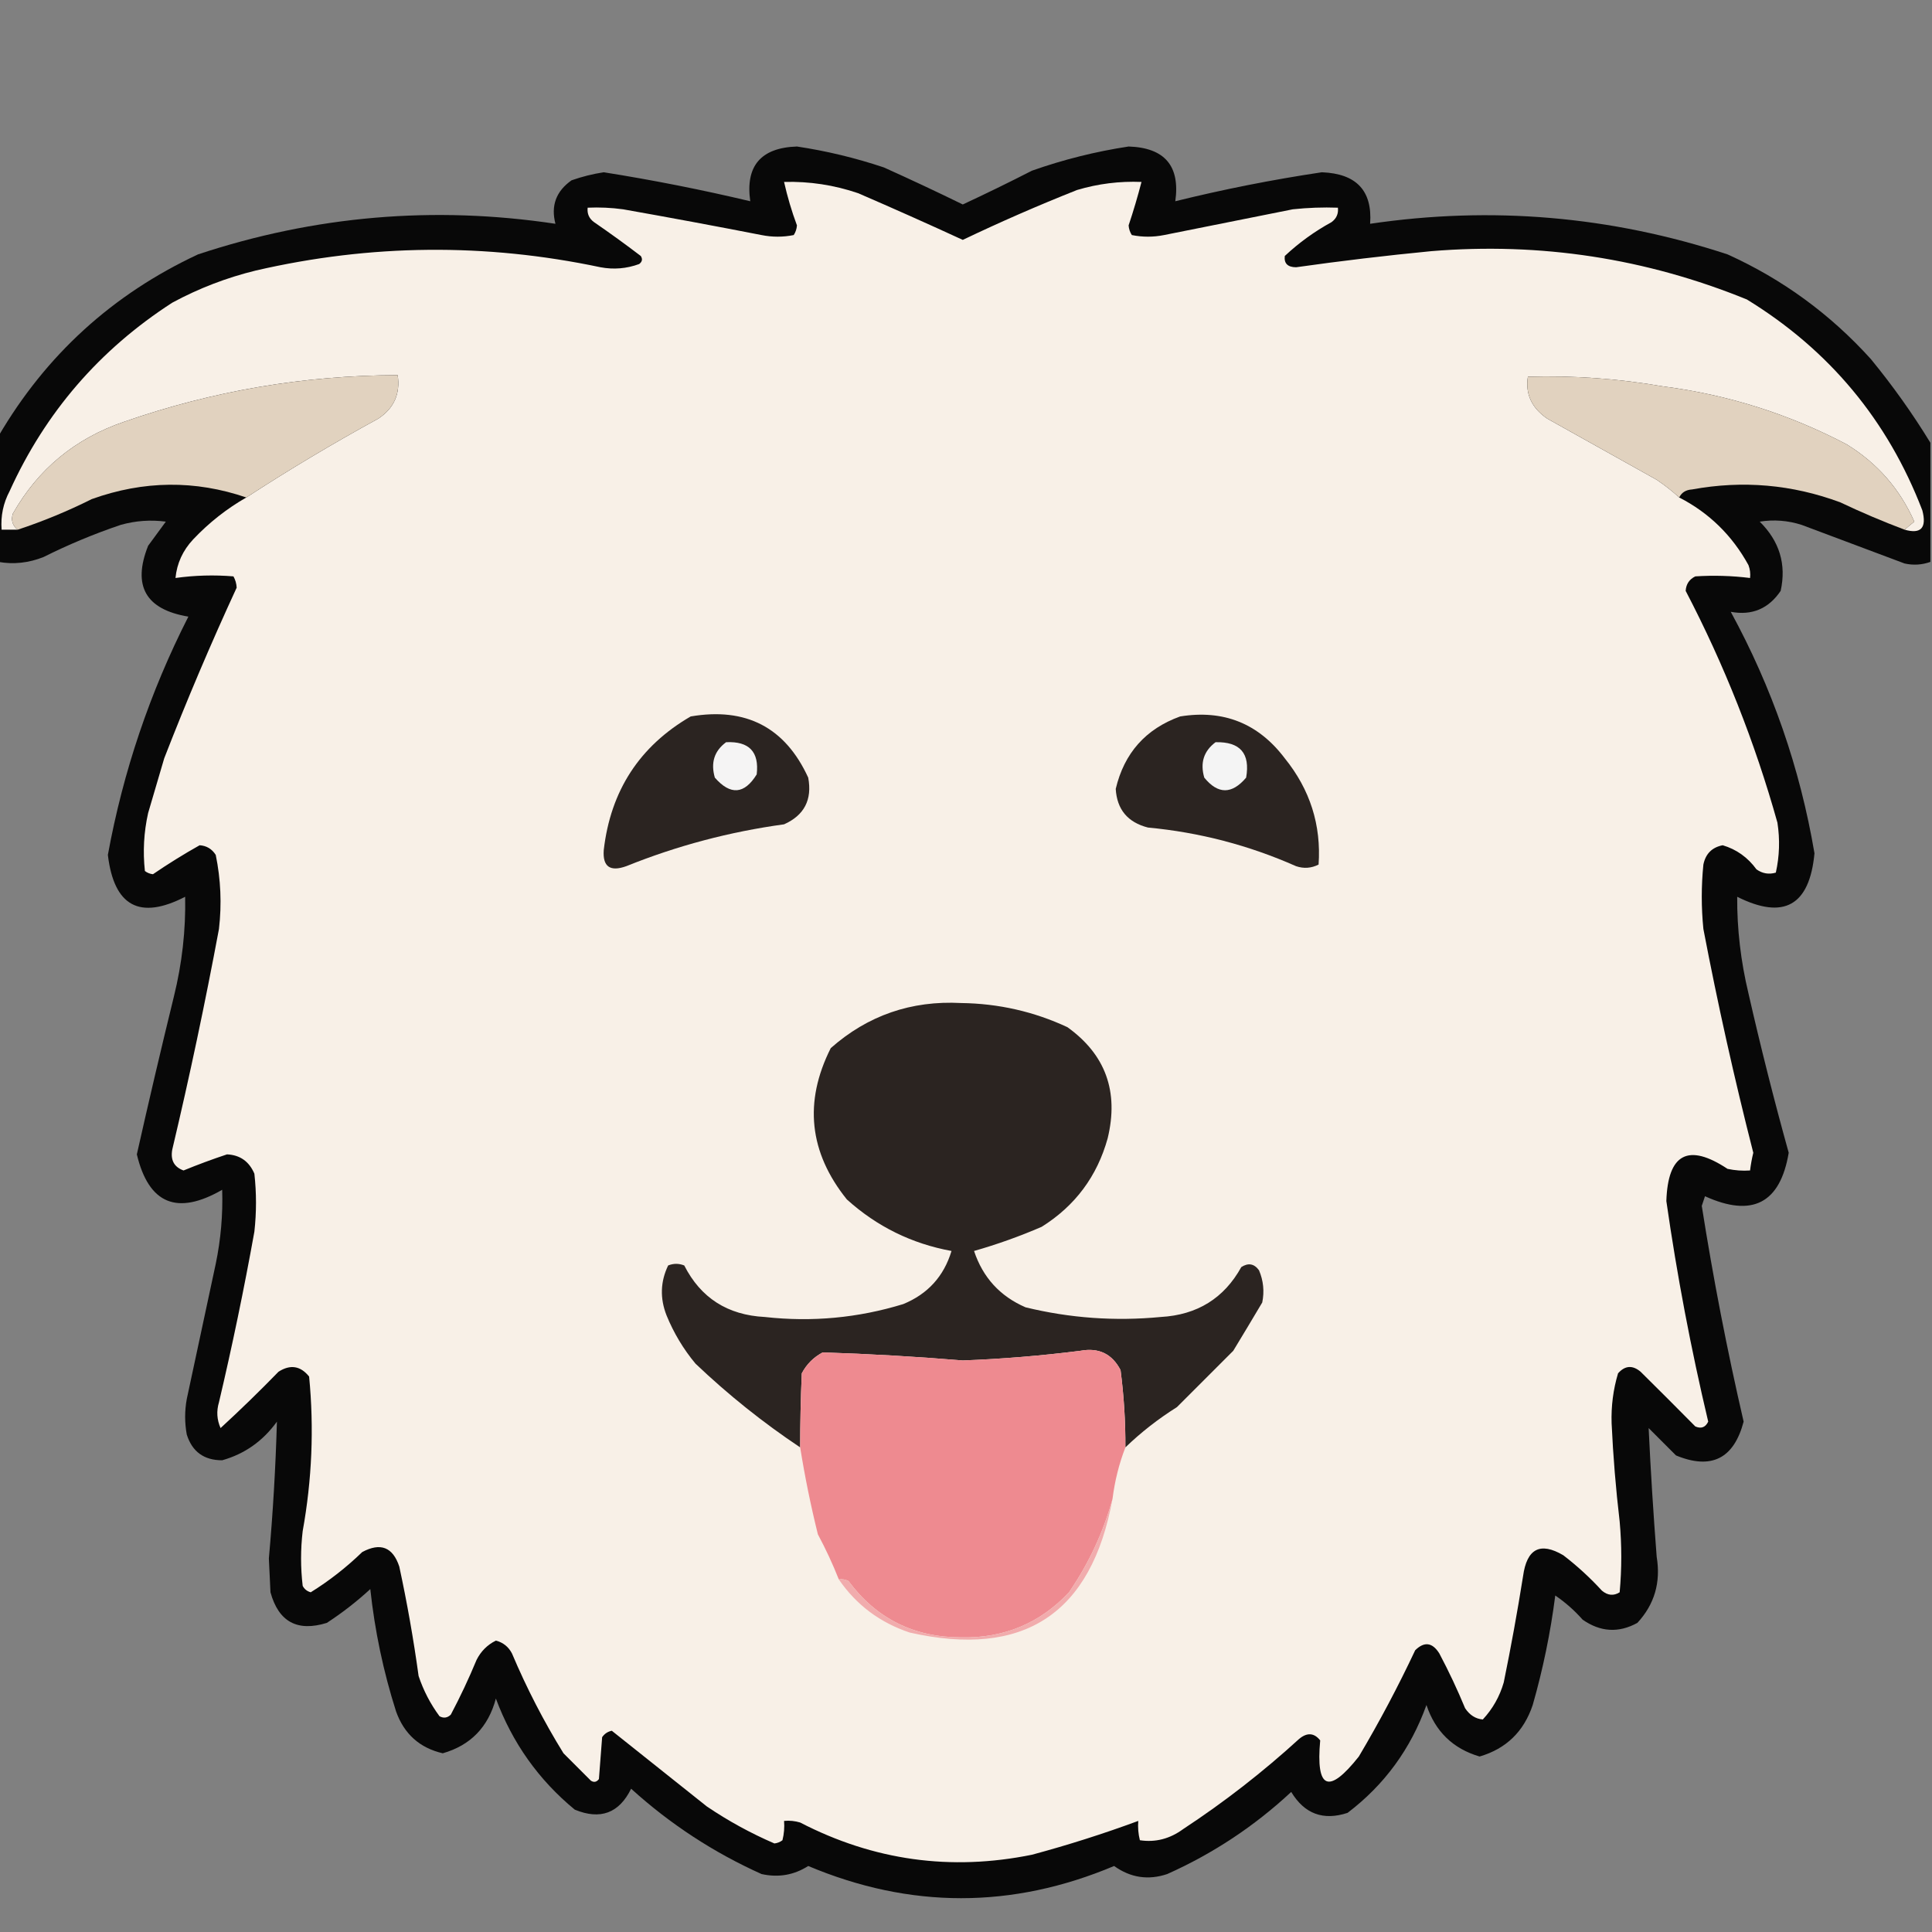 <?xml version="1.0" encoding="UTF-8"?>
<!DOCTYPE svg PUBLIC "-//W3C//DTD SVG 1.1//EN" "http://www.w3.org/Graphics/SVG/1.1/DTD/svg11.dtd">
<svg xmlns="http://www.w3.org/2000/svg" version="1.1" width="600px" height="600px" style="shape-rendering:geometricPrecision; text-rendering:geometricPrecision; image-rendering:optimizeQuality; fill-rule:evenodd; clip-rule:evenodd" xmlns:xlink="http://www.w3.org/1999/xlink">
<rect width="100%" height="100%" fill="#808080" stroke="none"/>
<g><path style="opacity:0.949" fill="#020202" d="M 599.5,137.5 C 599.5,149.833 599.5,162.167 599.5,174.5C 596.887,175.435 594.221,175.602 591.5,175C 580.843,171.006 570.177,167.006 559.5,163C 555.239,161.637 550.905,161.304 546.5,162C 552.65,168.092 554.816,175.258 553,183.5C 549.243,189.063 544.076,191.229 537.5,190C 550.352,213.556 559.019,238.556 563.5,265C 561.982,281.256 553.982,285.756 539.5,278.5C 539.437,288.496 540.603,298.496 543,308.5C 546.784,325.136 550.951,341.636 555.5,358C 552.867,373.685 544.201,378.185 529.5,371.5C 529.167,372.5 528.833,373.5 528.5,374.5C 532.043,397.001 536.376,419.334 541.5,441.5C 538.463,453.019 531.463,456.519 520.5,452C 517.667,449.167 514.833,446.333 512,443.5C 512.631,456.822 513.465,470.155 514.5,483.5C 515.815,491.426 513.815,498.259 508.5,504C 502.695,507.192 497.028,506.859 491.5,503C 488.963,500.128 486.13,497.628 483,495.5C 481.526,507.01 479.193,518.343 476,529.5C 473.238,537.763 467.738,543.097 459.5,545.5C 451.236,543.07 445.736,537.737 443,529.5C 438.108,543.139 429.942,554.306 418.5,563C 410.946,565.486 405.113,563.319 401,556.5C 389.592,567.123 376.759,575.623 362.5,582C 356.596,583.984 351.096,583.151 346,579.5C 314.333,592.833 282.667,592.833 251,579.5C 246.577,582.33 241.744,583.163 236.5,582C 221.58,575.293 208.08,566.46 196,555.5C 192.275,563.105 186.442,565.272 178.5,562C 167.292,552.771 159.125,541.271 154,527.5C 151.638,536.36 146.138,542.027 137.5,544.5C 130.333,542.836 125.5,538.503 123,531.5C 119.056,519.112 116.389,506.445 115,493.5C 110.786,497.382 106.286,500.882 101.5,504C 92.353,506.841 86.519,503.674 84,494.5C 83.833,491 83.667,487.5 83.5,484C 84.767,469.839 85.6,455.672 86,441.5C 81.656,447.531 75.99,451.531 69,453.5C 63.345,453.505 59.678,450.838 58,445.5C 57.333,441.833 57.333,438.167 58,434.5C 61,420.5 64,406.5 67,392.5C 68.577,384.89 69.244,377.223 69,369.5C 55.008,377.569 46.175,373.903 42.5,358.5C 46.176,342.13 50.009,325.797 54,309.5C 56.542,299.224 57.709,288.891 57.5,278.5C 43.393,285.777 35.393,281.444 33.5,265.5C 38.236,239.625 46.569,214.958 58.5,191.5C 45.226,189.281 41.059,181.948 46,169.5C 47.833,167 49.667,164.5 51.5,162C 46.777,161.376 42.11,161.71 37.5,163C 29.271,165.781 21.271,169.115 13.5,173C 8.884,174.833 4.218,175.333 -0.5,174.5C -0.5,161.5 -0.5,148.5 -0.5,135.5C 14.269,110.233 34.935,91.4 61.5,79C 97.758,66.993 134.758,63.826 172.5,69.5C 171.033,63.884 172.699,59.384 177.5,56C 180.755,54.853 184.088,54.02 187.5,53.5C 202.814,55.929 217.98,58.929 233,62.5C 231.445,51.546 236.278,45.88 247.5,45.5C 256.687,46.88 265.687,49.047 274.5,52C 282.77,55.72 290.937,59.553 299,63.5C 306.185,60.158 313.351,56.658 320.5,53C 330.267,49.558 340.267,47.058 350.5,45.5C 361.707,45.866 366.54,51.533 365,62.5C 379.991,58.796 395.158,55.796 410.5,53.5C 421.261,53.914 426.261,59.248 425.5,69.5C 463.231,63.928 500.231,67.095 536.5,79C 553.555,86.712 568.388,97.545 581,111.5C 587.806,119.791 593.973,128.458 599.5,137.5 Z"/></g>
<g><path style="opacity:1" fill="#f8f0e7" d="M 591.5,164.5 C 592.429,163.685 593.429,162.852 594.5,162C 590.019,151.849 583.019,143.849 573.5,138C 555.594,128.587 536.594,122.587 516.5,120C 502.585,117.582 488.585,116.582 474.5,117C 473.668,122.354 475.668,126.687 480.5,130C 491.833,136.333 503.167,142.667 514.5,149C 517.02,150.697 519.353,152.53 521.5,154.5C 530.765,159.264 537.931,166.264 543,175.5C 543.49,176.793 543.657,178.127 543.5,179.5C 537.841,178.8 532.175,178.634 526.5,179C 524.632,179.899 523.632,181.399 523.5,183.5C 535.508,206.515 545.008,230.515 552,255.5C 552.804,260.751 552.637,265.918 551.5,271C 549.365,271.635 547.365,271.301 545.5,270C 542.793,266.279 539.293,263.779 535,262.5C 531.691,263.142 529.691,265.142 529,268.5C 528.333,275.167 528.333,281.833 529,288.5C 533.46,311.84 538.627,335.007 544.5,358C 544.057,359.825 543.723,361.658 543.5,363.5C 541.143,363.663 538.81,363.497 536.5,363C 524.312,354.929 517.978,358.262 517.5,373C 520.803,396.041 525.136,418.874 530.5,441.5C 529.652,443.283 528.319,443.783 526.5,443C 520.816,437.248 515.15,431.581 509.5,426C 506.989,423.895 504.656,424.062 502.5,426.5C 500.996,431.534 500.33,436.701 500.5,442C 500.969,452.195 501.803,462.362 503,472.5C 503.667,479.833 503.667,487.167 503,494.5C 501.132,495.672 499.298,495.505 497.5,494C 493.8,489.965 489.8,486.298 485.5,483C 478.333,478.775 474.166,480.941 473,489.5C 471.245,500.542 469.245,511.542 467,522.5C 465.733,526.869 463.567,530.703 460.5,534C 458.255,533.805 456.422,532.638 455,530.5C 452.606,524.713 449.94,519.046 447,513.5C 444.842,510.05 442.342,509.717 439.5,512.5C 434.176,523.817 428.343,534.817 422,545.5C 412.613,557.368 408.613,555.702 410,540.5C 408.135,538.145 405.969,537.978 403.5,540C 392.224,550.3 380.224,559.633 367.5,568C 363.329,571.068 358.829,572.235 354,571.5C 353.505,569.527 353.338,567.527 353.5,565.5C 342.7,569.488 331.7,572.988 320.5,576C 295.295,581.132 271.295,577.798 248.5,566C 246.866,565.506 245.199,565.34 243.5,565.5C 243.662,567.527 243.495,569.527 243,571.5C 242.275,572.059 241.442,572.392 240.5,572.5C 233.163,569.341 226.163,565.508 219.5,561C 209.656,553.153 199.822,545.32 190,537.5C 188.739,537.759 187.739,538.426 187,539.5C 186.667,543.833 186.333,548.167 186,552.5C 185.282,553.451 184.449,553.617 183.5,553C 180.667,550.167 177.833,547.333 175,544.5C 168.886,534.606 163.552,524.272 159,513.5C 157.924,511.423 156.257,510.09 154,509.5C 151.346,510.821 149.346,512.821 148,515.5C 145.59,521.318 142.923,526.985 140,532.5C 138.951,533.517 137.784,533.684 136.5,533C 133.681,529.195 131.514,525.029 130,520.5C 128.432,509.09 126.432,497.757 124,486.5C 122.001,480.465 118.168,478.965 112.5,482C 107.571,486.772 102.237,490.939 96.5,494.5C 95.353,494.182 94.519,493.516 94,492.5C 93.333,486.833 93.333,481.167 94,475.5C 96.888,459.543 97.554,443.543 96,427.5C 93.321,424.165 90.155,423.665 86.5,426C 80.652,432.015 74.652,437.848 68.5,443.5C 67.348,440.894 67.182,438.227 68,435.5C 72.139,417.941 75.806,400.274 79,382.5C 79.667,376.5 79.667,370.5 79,364.5C 77.366,360.686 74.533,358.686 70.5,358.5C 66.002,359.992 61.502,361.658 57,363.5C 54.066,362.438 52.899,360.271 53.5,357C 58.886,334.289 63.719,311.456 68,288.5C 68.896,280.754 68.562,273.087 67,265.5C 65.818,263.643 64.151,262.643 62,262.5C 57.049,265.279 52.216,268.279 47.5,271.5C 46.558,271.392 45.725,271.059 45,270.5C 44.337,264.452 44.67,258.452 46,252.5C 47.667,246.833 49.333,241.167 51,235.5C 57.961,217.582 65.461,199.915 73.5,182.5C 73.43,181.228 73.097,180.062 72.5,179C 66.484,178.501 60.484,178.668 54.5,179.5C 54.944,174.941 56.777,170.941 60,167.5C 64.925,162.306 70.425,157.972 76.5,154.5C 89.772,145.856 103.439,137.689 117.5,130C 122.366,126.769 124.366,122.269 123.5,116.5C 94.33,116.584 65.997,121.417 38.5,131C 23.326,136.184 11.826,145.684 4,159.5C 3.36,161.543 3.86,163.21 5.5,164.5C 3.833,164.5 2.167,164.5 0.5,164.5C 0.178,160.253 1.011,156.253 3,152.5C 14.086,128.078 30.919,108.578 53.5,94C 61.733,89.55 70.4,86.217 79.5,84C 115.119,75.784 150.785,75.451 186.5,83C 190.594,83.767 194.594,83.434 198.5,82C 199.451,81.282 199.617,80.449 199,79.5C 194.255,75.878 189.422,72.378 184.5,69C 182.963,67.89 182.297,66.39 182.5,64.5C 186.182,64.335 189.848,64.501 193.5,65C 207.86,67.539 222.193,70.205 236.5,73C 239.833,73.667 243.167,73.667 246.5,73C 247.081,72.107 247.415,71.107 247.5,70C 245.855,65.567 244.521,61.067 243.5,56.5C 251.369,56.288 259.035,57.455 266.5,60C 277.453,64.73 288.286,69.563 299,74.5C 310.598,68.955 322.431,63.788 334.5,59C 341.028,57.058 347.695,56.225 354.5,56.5C 353.332,61.015 351.999,65.515 350.5,70C 350.585,71.107 350.919,72.107 351.5,73C 354.833,73.667 358.167,73.667 361.5,73C 374.845,70.332 388.178,67.666 401.5,65C 406.155,64.501 410.821,64.334 415.5,64.5C 415.703,66.39 415.037,67.89 413.5,69C 408.224,71.888 403.391,75.388 399,79.5C 398.729,81.807 399.895,82.974 402.5,83C 416.411,81.029 430.411,79.362 444.5,78C 478.418,75.209 511.085,80.209 542.5,93C 568.089,108.691 586.256,130.525 597,158.5C 598.414,163.94 596.581,165.94 591.5,164.5 Z"/></g>
<g><path style="opacity:1" fill="#e1d2bf" d="M 76.5,154.5 C 60.604,149.055 44.604,149.222 28.5,155C 21.041,158.732 13.374,161.898 5.5,164.5C 3.86,163.21 3.36,161.543 4,159.5C 11.826,145.684 23.326,136.184 38.5,131C 65.997,121.417 94.33,116.584 123.5,116.5C 124.366,122.269 122.366,126.769 117.5,130C 103.439,137.689 89.772,145.856 76.5,154.5 Z"/></g>
<g><path style="opacity:1" fill="#e1d2bf" d="M 591.5,164.5 C 584.739,161.955 578.072,159.121 571.5,156C 556.543,150.453 541.209,149.12 525.5,152C 523.563,152.122 522.23,152.955 521.5,154.5C 519.353,152.53 517.02,150.697 514.5,149C 503.167,142.667 491.833,136.333 480.5,130C 475.668,126.687 473.668,122.354 474.5,117C 488.585,116.582 502.585,117.582 516.5,120C 536.594,122.587 555.594,128.587 573.5,138C 583.019,143.849 590.019,151.849 594.5,162C 593.429,162.852 592.429,163.685 591.5,164.5 Z"/></g>
<g><path style="opacity:1" fill="#2b2421" d="M 214.5,222.5 C 231.679,219.567 243.846,225.9 251,241.5C 252.277,248.36 249.777,253.193 243.5,256C 226.606,258.311 210.273,262.644 194.5,269C 189.459,270.809 187.125,269.143 187.5,264C 189.628,245.549 198.628,231.716 214.5,222.5 Z"/></g>
<g><path style="opacity:1" fill="#2b2421" d="M 366.5,222.5 C 379.971,220.321 390.804,224.654 399,235.5C 406.85,245.212 410.35,256.212 409.5,268.5C 407.235,269.647 404.902,269.814 402.5,269C 387.829,262.499 372.496,258.499 356.5,257C 350.213,255.386 346.88,251.386 346.5,245C 349.132,233.87 355.799,226.37 366.5,222.5 Z"/></g>
<g><path style="opacity:1" fill="#f5f4f4" d="M 225.5,230.5 C 232.655,230.153 235.821,233.486 235,240.5C 231.171,246.703 226.838,247.036 222,241.5C 220.663,236.872 221.83,233.205 225.5,230.5 Z"/></g>
<g><path style="opacity:1" fill="#f4f4f4" d="M 377.5,230.5 C 385.147,230.313 388.314,233.98 387,241.5C 382.585,246.726 378.251,246.726 374,241.5C 372.663,236.916 373.829,233.249 377.5,230.5 Z"/></g>
<g><path style="opacity:1" fill="#2b2421" d="M 349.5,449.5 C 349.546,441.602 349.046,433.602 348,425.5C 345.376,420.439 341.21,418.439 335.5,419.5C 323.375,421.037 311.208,422.037 299,422.5C 284.504,421.296 270.004,420.463 255.5,420C 252.667,421.5 250.5,423.667 249,426.5C 248.666,434.37 248.5,442.037 248.5,449.5C 236.964,441.807 226.131,433.14 216,423.5C 212.245,418.997 209.245,413.997 207,408.5C 204.918,403.185 205.085,398.018 207.5,393C 209.167,392.333 210.833,392.333 212.5,393C 217.62,403.075 225.953,408.409 237.5,409C 252.151,410.634 266.484,409.3 280.5,405C 288.125,401.875 293.125,396.375 295.5,388.5C 283.165,386.249 272.331,380.916 263,372.5C 251.254,357.877 249.588,342.21 258,325.5C 269.503,315.345 283.003,310.678 298.5,311.5C 310.1,311.652 321.1,314.152 331.5,319C 343.338,327.499 347.505,338.999 344,353.5C 340.727,365.319 333.893,374.486 323.5,381C 316.65,383.961 309.65,386.461 302.5,388.5C 305.237,396.736 310.57,402.569 318.5,406C 332.303,409.362 346.303,410.362 360.5,409C 371.806,408.36 380.139,403.193 385.5,393.5C 387.674,392.107 389.507,392.44 391,394.5C 392.368,397.738 392.701,401.072 392,404.5C 388.99,409.577 385.99,414.577 383,419.5C 377.14,425.36 371.306,431.194 365.5,437C 359.7,440.641 354.367,444.807 349.5,449.5 Z"/></g>
<g><path style="opacity:1" fill="#ee8a90" d="M 349.5,449.5 C 347.534,454.586 346.201,459.919 345.5,465.5C 342.653,475.844 338.153,485.511 332,494.5C 322.984,504.122 311.817,508.788 298.5,508.5C 283.805,508.486 272.139,502.653 263.5,491C 262.552,490.517 261.552,490.351 260.5,490.5C 258.609,485.717 256.442,481.051 254,476.5C 251.775,467.516 249.941,458.516 248.5,449.5C 248.5,442.037 248.666,434.37 249,426.5C 250.5,423.667 252.667,421.5 255.5,420C 270.004,420.463 284.504,421.296 299,422.5C 311.208,422.037 323.375,421.037 335.5,419.5C 341.21,418.439 345.376,420.439 348,425.5C 349.046,433.602 349.546,441.602 349.5,449.5 Z"/></g>
<g><path style="opacity:1" fill="#f1acad" d="M 345.5,465.5 C 338.966,501.191 317.966,515.024 282.5,507C 273.258,503.909 265.925,498.409 260.5,490.5C 261.552,490.351 262.552,490.517 263.5,491C 272.139,502.653 283.805,508.486 298.5,508.5C 311.817,508.788 322.984,504.122 332,494.5C 338.153,485.511 342.653,475.844 345.5,465.5 Z"/></g>
</svg>
